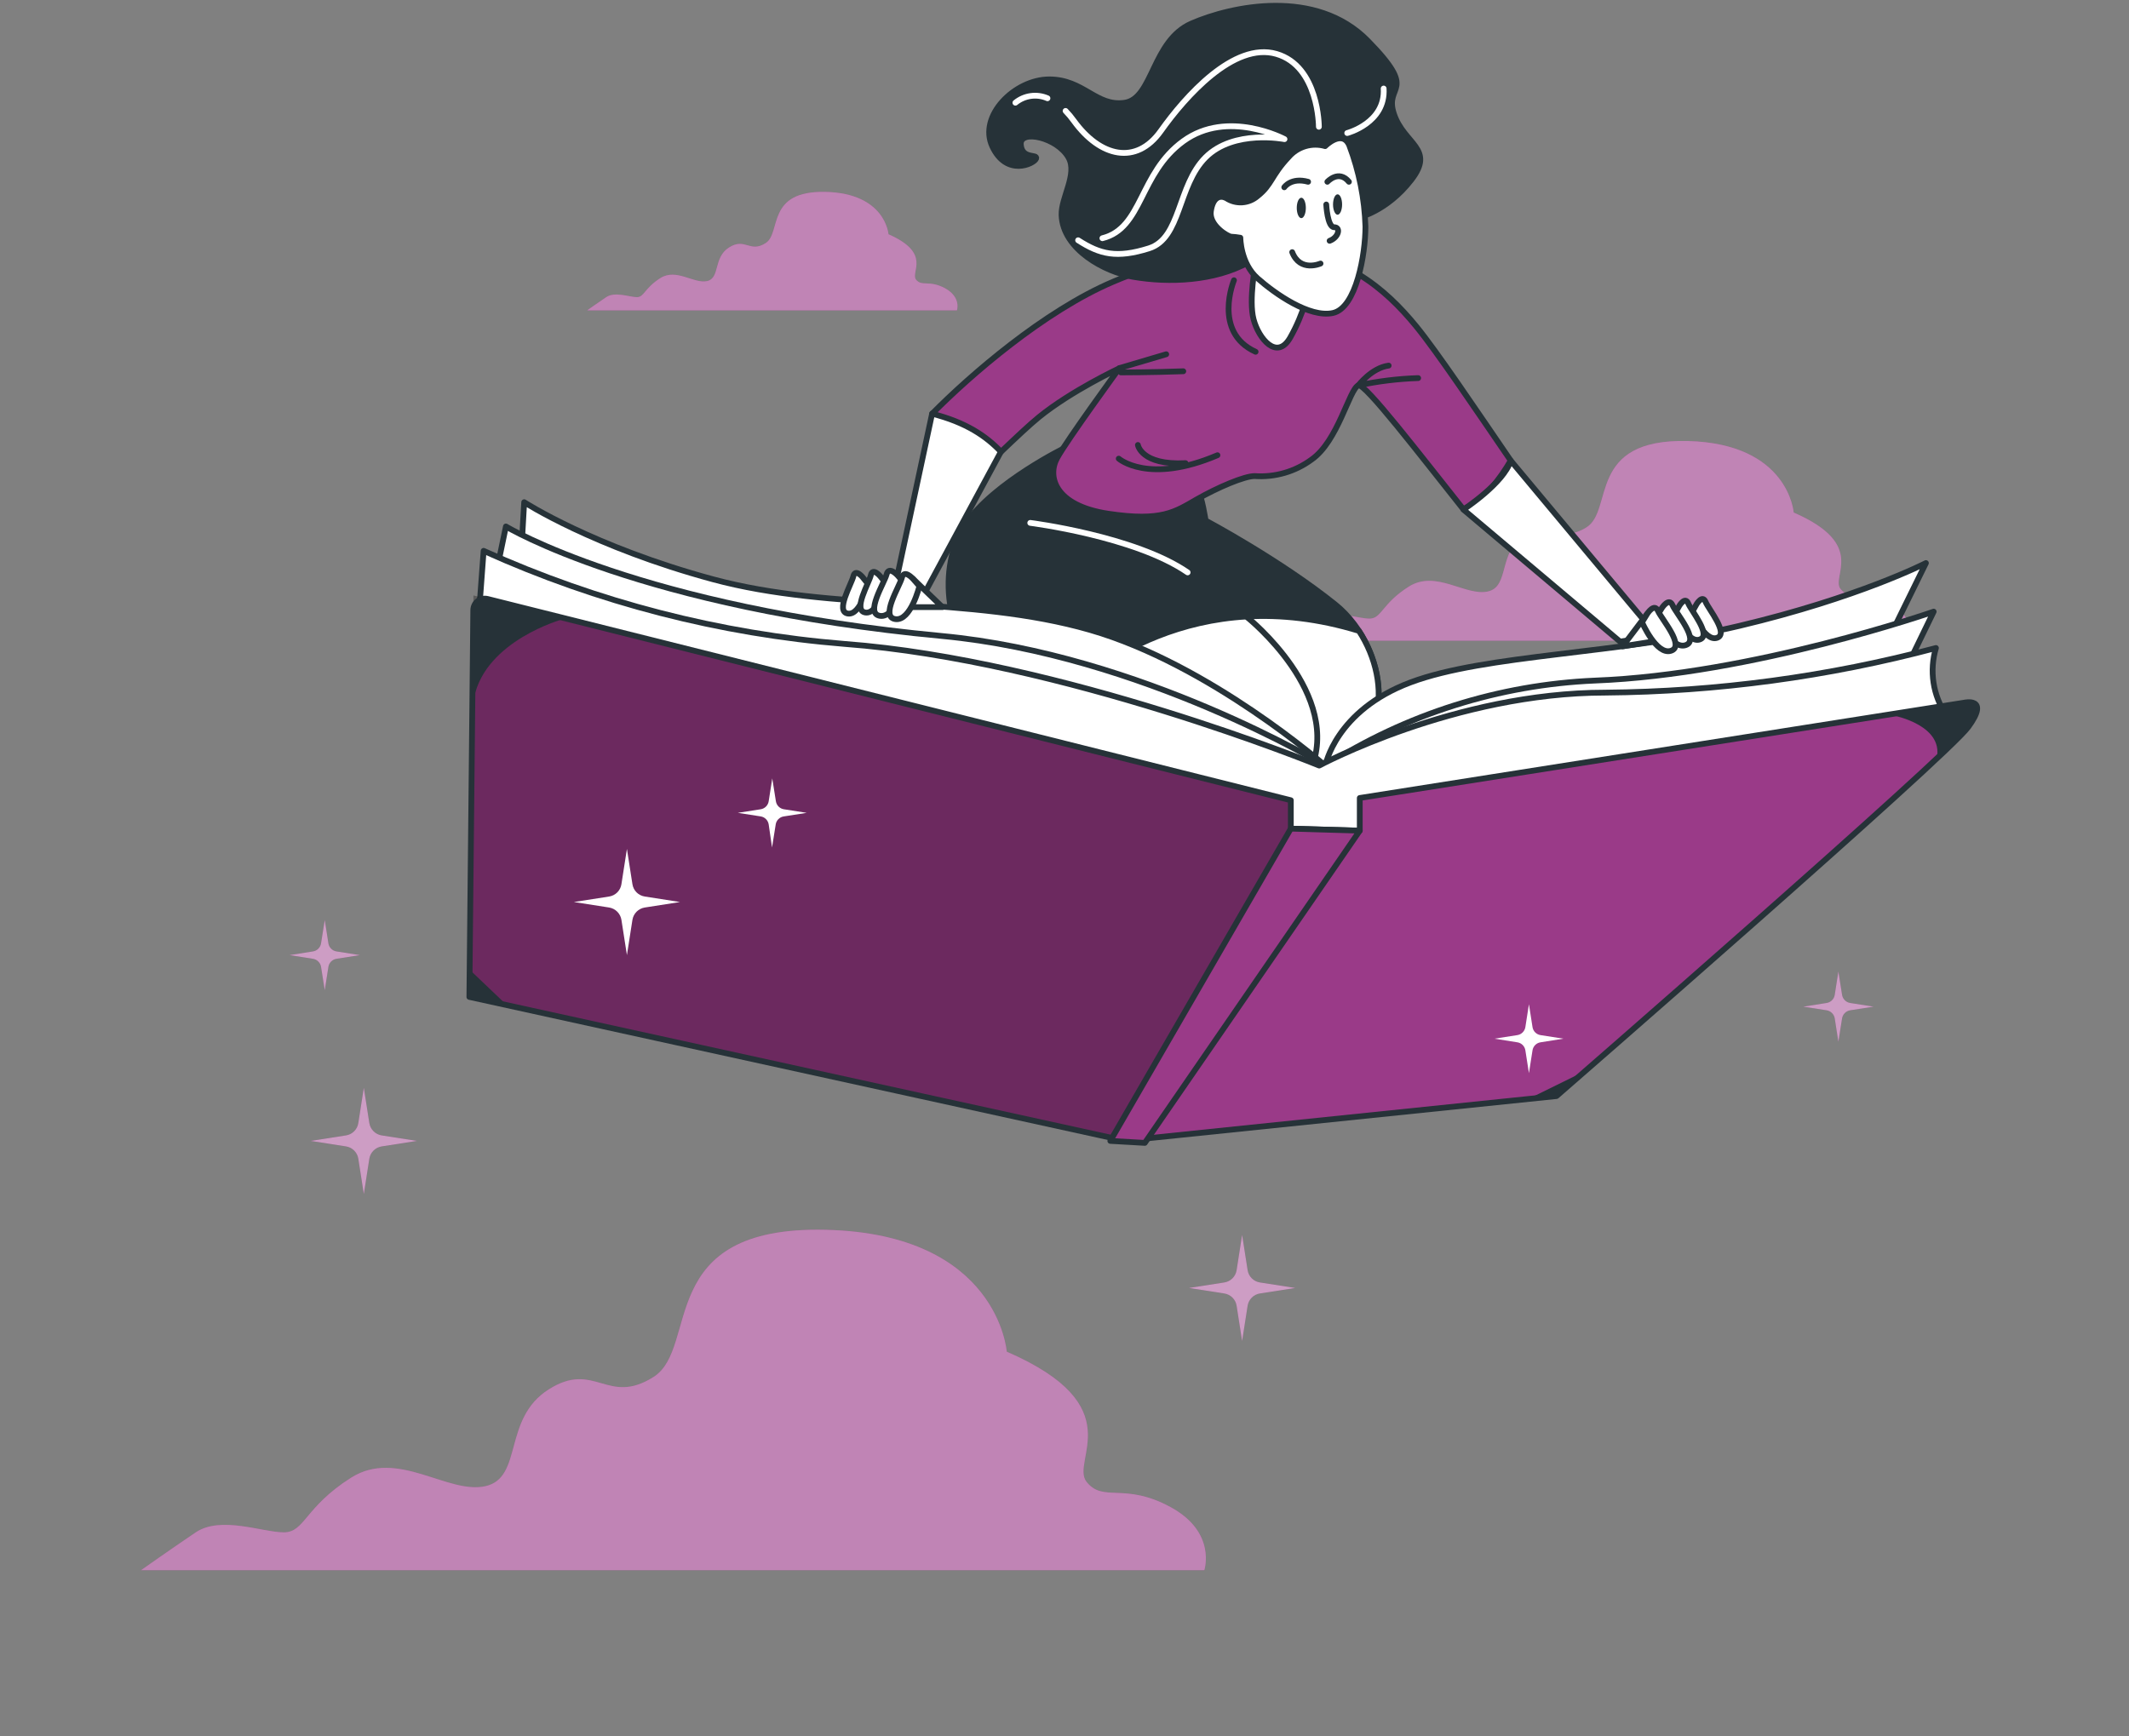 <svg width="369" height="301" viewBox="0 0 369 301" fill="none" xmlns="http://www.w3.org/2000/svg">
<rect x="0" y="0" width="369" height="301" fill="#808080" stroke="none"/>
<path d="M327.595 104.68C322.892 102.114 320.756 104.25 319.01 102.114C317.265 99.977 323.713 94.417 310.884 88.856C310.884 88.856 310.035 76.886 292.504 76.457C274.973 76.028 279.742 88.436 274.973 91.422C270.204 94.407 268.984 89.715 264.281 92.709C259.579 95.704 261.716 101.685 257.872 102.543C254.028 103.402 248.897 98.728 244.194 101.685C239.492 104.641 239.492 107.245 237.346 107.245C235.2 107.245 230.936 105.538 228.371 107.245C225.805 108.953 222.81 111.061 222.81 111.061H331.019C331.019 111.061 332.306 107.245 327.595 104.68Z" fill="#9A3A88"/>
<path opacity="0.5" d="M327.595 104.68C322.892 102.114 320.756 104.25 319.01 102.114C317.265 99.977 323.713 94.417 310.884 88.856C310.884 88.856 310.035 76.886 292.504 76.457C274.973 76.028 279.742 88.436 274.973 91.422C270.204 94.407 268.984 89.715 264.281 92.709C259.579 95.704 261.716 101.685 257.872 102.543C254.028 103.402 248.897 98.728 244.194 101.685C239.492 104.641 239.492 107.245 237.346 107.245C235.2 107.245 230.936 105.538 228.371 107.245C225.805 108.953 222.81 111.061 222.81 111.061H331.019C331.019 111.061 332.306 107.245 327.595 104.68Z" fill="#9A3A88"/>
<path d="M163.827 49.989C161.042 48.472 159.773 49.741 158.762 48.472C157.751 47.204 161.547 43.913 153.993 40.613C153.993 40.613 153.488 33.517 143.101 33.269C132.714 33.02 135.47 40.365 132.714 42.139C129.958 43.913 129.166 41.128 126.371 42.892C123.577 44.657 124.855 48.215 122.556 48.73C120.257 49.245 117.234 46.441 114.449 48.215C111.664 49.989 111.664 51.515 110.395 51.515C109.126 51.515 106.58 50.494 105.073 51.515C103.566 52.535 101.782 53.794 101.782 53.794H165.859C165.859 53.794 166.622 51.543 163.827 49.989Z" fill="#9A3A88"/>
<path opacity="0.5" d="M163.827 49.989C161.042 48.472 159.773 49.741 158.762 48.472C157.751 47.204 161.547 43.913 153.993 40.613C153.993 40.613 153.488 33.517 143.101 33.269C132.714 33.02 135.47 40.365 132.714 42.139C129.958 43.913 129.166 41.128 126.371 42.892C123.577 44.657 124.855 48.215 122.556 48.73C120.257 49.245 117.234 46.441 114.449 48.215C111.664 49.989 111.664 51.515 110.395 51.515C109.126 51.515 106.58 50.494 105.073 51.515C103.566 52.535 101.782 53.794 101.782 53.794H165.859C165.859 53.794 166.622 51.543 163.827 49.989Z" fill="#9A3A88"/>
<path d="M202.904 261.284C194.892 256.906 191.249 260.55 188.33 256.906C185.411 253.263 196.342 243.801 174.49 234.33C174.49 234.33 173.031 213.928 143.168 213.203C113.304 212.478 121.306 233.595 113.295 238.698C105.283 243.801 103.098 235.78 95.086 240.882C87.075 245.985 90.709 256.143 84.156 257.641C77.603 259.138 68.895 251.078 60.845 256.181C52.795 261.284 52.833 265.653 49.19 265.653C45.546 265.653 38.259 262.734 33.929 265.653C29.599 268.571 24.457 272.205 24.457 272.205H208.732C208.732 272.205 210.916 265.653 202.904 261.284Z" fill="#9A3A88"/>
<path opacity="0.5" d="M202.904 261.284C194.892 256.906 191.249 260.55 188.33 256.906C185.411 253.263 196.342 243.801 174.49 234.33C174.49 234.33 173.031 213.928 143.168 213.203C113.304 212.478 121.306 233.595 113.295 238.698C105.283 243.801 103.098 235.78 95.086 240.882C87.075 245.985 90.709 256.143 84.156 257.641C77.603 259.138 68.895 251.078 60.845 256.181C52.795 261.284 52.833 265.653 49.19 265.653C45.546 265.653 38.259 262.734 33.929 265.653C29.599 268.571 24.457 272.205 24.457 272.205H208.732C208.732 272.205 210.916 265.653 202.904 261.284Z" fill="#9A3A88"/>
<g opacity="0.5">
<path opacity="0.5" d="M327.595 104.68C322.892 102.114 320.756 104.25 319.01 102.114C317.265 99.977 323.713 94.417 310.884 88.856C310.884 88.856 310.035 76.886 292.504 76.457C274.973 76.028 279.742 88.436 274.973 91.422C270.204 94.407 268.984 89.715 264.281 92.709C259.579 95.704 261.716 101.685 257.872 102.543C254.028 103.402 248.897 98.728 244.194 101.685C239.492 104.641 239.492 107.245 237.346 107.245C235.2 107.245 230.936 105.538 228.371 107.245C225.805 108.953 222.81 111.061 222.81 111.061H331.019C331.019 111.061 332.306 107.245 327.595 104.68Z" fill="white"/>
<path opacity="0.5" d="M327.595 104.68C322.892 102.114 320.756 104.25 319.01 102.114C317.265 99.977 323.713 94.417 310.884 88.856C310.884 88.856 310.035 76.886 292.504 76.457C274.973 76.028 279.742 88.436 274.973 91.422C270.204 94.407 268.984 89.715 264.281 92.709C259.579 95.704 261.716 101.685 257.872 102.543C254.028 103.402 248.897 98.728 244.194 101.685C239.492 104.641 239.492 107.245 237.346 107.245C235.2 107.245 230.936 105.538 228.371 107.245C225.805 108.953 222.81 111.061 222.81 111.061H331.019C331.019 111.061 332.306 107.245 327.595 104.68Z" fill="white"/>
</g>
<g opacity="0.5">
<path opacity="0.5" d="M163.827 49.989C161.042 48.472 159.773 49.741 158.762 48.472C157.751 47.204 161.547 43.913 153.993 40.613C153.993 40.613 153.488 33.517 143.101 33.269C132.714 33.02 135.47 40.365 132.714 42.139C129.958 43.913 129.166 41.128 126.371 42.892C123.577 44.657 124.855 48.215 122.556 48.73C120.257 49.245 117.234 46.441 114.449 48.215C111.664 49.989 111.664 51.515 110.395 51.515C109.126 51.515 106.58 50.494 105.073 51.515C103.566 52.535 101.782 53.794 101.782 53.794H165.859C165.859 53.794 166.622 51.543 163.827 49.989Z" fill="white"/>
<path opacity="0.5" d="M163.827 49.989C161.042 48.472 159.773 49.741 158.762 48.472C157.751 47.204 161.547 43.913 153.993 40.613C153.993 40.613 153.488 33.517 143.101 33.269C132.714 33.02 135.47 40.365 132.714 42.139C129.958 43.913 129.166 41.128 126.371 42.892C123.577 44.657 124.855 48.215 122.556 48.73C120.257 49.245 117.234 46.441 114.449 48.215C111.664 49.989 111.664 51.515 110.395 51.515C109.126 51.515 106.58 50.494 105.073 51.515C103.566 52.535 101.782 53.794 101.782 53.794H165.859C165.859 53.794 166.622 51.543 163.827 49.989Z" fill="white"/>
</g>
<g opacity="0.5">
<path opacity="0.5" d="M202.904 261.284C194.892 256.906 191.249 260.55 188.33 256.906C185.411 253.263 196.342 243.801 174.49 234.33C174.49 234.33 173.031 213.928 143.168 213.203C113.304 212.478 121.306 233.595 113.295 238.698C105.283 243.801 103.098 235.78 95.086 240.882C87.075 245.985 90.709 256.143 84.156 257.641C77.603 259.138 68.895 251.078 60.845 256.181C52.795 261.284 52.833 265.653 49.19 265.653C45.546 265.653 38.259 262.734 33.929 265.653C29.599 268.571 24.457 272.205 24.457 272.205H208.732C208.732 272.205 210.916 265.653 202.904 261.284Z" fill="white"/>
<path opacity="0.5" d="M202.904 261.284C194.892 256.906 191.249 260.55 188.33 256.906C185.411 253.263 196.342 243.801 174.49 234.33C174.49 234.33 173.031 213.928 143.168 213.203C113.304 212.478 121.306 233.595 113.295 238.698C105.283 243.801 103.098 235.78 95.086 240.882C87.075 245.985 90.709 256.143 84.156 257.641C77.603 259.138 68.895 251.078 60.845 256.181C52.795 261.284 52.833 265.653 49.19 265.653C45.546 265.653 38.259 262.734 33.929 265.653C29.599 268.571 24.457 272.205 24.457 272.205H208.732C208.732 272.205 210.916 265.653 202.904 261.284Z" fill="white"/>
</g>
<path d="M184.811 77.515C184.811 77.515 172.316 83.553 167.318 90.869C162.32 98.184 163.779 111.69 171.477 116.058C179.174 120.427 206.042 136.47 224.994 134.181C243.946 131.892 241.028 112.52 231.451 104.813C221.875 97.106 208.961 90.239 208.961 90.239C208.961 90.239 208.341 86.081 207.502 84.621C206.662 83.162 197.096 73.767 184.811 77.515Z" fill="#263238" stroke="#263238" stroke-linecap="round" stroke-linejoin="round"/>
<path d="M235.534 109.372C207.168 100.693 188.483 116.23 182.626 122.182C194.358 128.277 211.641 135.764 224.994 134.152C240.846 132.235 241.39 118.357 235.534 109.372Z" fill="white" stroke="#263238" stroke-linecap="round" stroke-linejoin="round"/>
<path d="M216.248 107.083C216.248 107.083 232.911 120.436 227.074 133.732" stroke="#263238" stroke-linecap="round" stroke-linejoin="round"/>
<path d="M161.557 71.697L154.88 102.839H160.25L173.489 78.297C173.489 78.297 170.904 70.429 161.557 71.697Z" fill="white" stroke="#263238" stroke-linecap="round" stroke-linejoin="round"/>
<path d="M245.473 56.589C240.007 49.912 232.787 43.722 219.558 42.663C219.558 42.663 208.284 42.311 192.947 48.834C180.957 53.928 168.148 65.049 161.557 71.726C167.452 73.223 170.962 75.636 173.499 78.326C176.112 75.837 178.392 73.671 180.07 72.308C185.717 67.72 194.005 63.847 194.005 63.847C194.005 63.847 185.011 76.18 183.247 79.356C181.482 82.532 182.722 87.645 192.06 89.056C201.397 90.468 203.696 88.703 207.397 86.586C211.098 84.469 215.685 82.532 217.45 82.532C220.976 82.782 224.476 81.768 227.322 79.671C231.9 76.495 233.846 67.51 235.429 66.804C236.516 66.318 246.14 78.87 253.637 88.293L254.286 87.959C257.548 86.281 260.094 82.857 261.84 79.843C255.774 70.982 249.011 60.919 245.473 56.589Z" fill="#9A3A88" stroke="#263238" stroke-linecap="round" stroke-linejoin="round"/>
<path d="M213.873 48.587C213.873 48.587 210.134 57.581 217.621 60.986" stroke="#263238" stroke-linecap="round" stroke-linejoin="round"/>
<path d="M194.005 63.819L202.132 61.415" stroke="#263238" stroke-linecap="round" stroke-linejoin="round"/>
<path d="M193.9 79.509C193.9 79.509 199.022 84.03 211.012 78.918" stroke="#263238" stroke-linecap="round" stroke-linejoin="round"/>
<path d="M240.685 63.38C237.728 63.771 235.429 66.814 235.429 66.814C238.841 66.087 242.31 65.662 245.797 65.545" stroke="#263238" stroke-linecap="round" stroke-linejoin="round"/>
<path d="M194.272 64.563C194.272 64.563 199.776 64.563 205.089 64.362" stroke="#263238" stroke-linecap="round" stroke-linejoin="round"/>
<path d="M197.22 77.143C197.22 77.143 197.811 80.692 205.48 80.291" stroke="#263238" stroke-linecap="round" stroke-linejoin="round"/>
<path d="M217.622 45.658C217.622 45.658 216.391 52.001 217.269 55.349C218.146 58.697 221.322 62.579 223.621 58.525C225.92 54.471 227.141 49.941 227.141 47.776C227.141 45.611 219.205 41.605 217.622 45.658Z" fill="white" stroke="#263238" stroke-linecap="round" stroke-linejoin="round"/>
<path d="M235.429 37.723C235.429 37.723 240.36 36.664 244.595 31.199C248.83 25.733 243.364 25.037 241.6 19.753C239.835 14.469 246.045 16.224 237.06 7.058C228.075 -2.108 213.434 1.068 206.538 4.063C199.642 7.058 199.862 17.111 194.911 17.817C189.961 18.523 187.853 13.763 181.863 13.763C175.874 13.763 169.521 20.106 171.992 25.39C174.462 30.674 179.221 28.395 179.574 27.508C179.927 26.62 177.104 27.689 176.923 25.037C176.741 22.386 183.265 23.807 185.211 27.336C186.785 30.197 183.895 34.261 183.99 37.265C184.191 43.293 191.573 47.146 196.313 47.976C202.713 49.092 210.496 48.701 216.296 45.525C223.42 41.614 220.111 33.507 225.357 31.39C230.603 29.272 233.292 32.448 233.292 32.448L235.429 37.723Z" fill="#263238" stroke="#263238" stroke-linecap="round" stroke-linejoin="round"/>
<path d="M181.549 17.035C180.641 16.64 179.641 16.503 178.66 16.64C177.679 16.776 176.755 17.18 175.988 17.807" stroke="white" stroke-linecap="round" stroke-linejoin="round"/>
<path d="M228.59 21.976C228.59 21.976 228.59 11.484 221.227 9.347C213.864 7.211 205.451 16.711 201.197 22.7C196.943 28.69 190.705 27.26 186.118 20.945C185.686 20.337 185.208 19.763 184.687 19.229" stroke="white" stroke-linecap="round" stroke-linejoin="round"/>
<path d="M186.861 41.653C190.677 44.104 193.538 44.809 199.137 43.054C204.736 41.3 204.049 32.181 208.951 27.279C213.854 22.376 222.629 24.122 222.629 24.122C222.629 24.122 212.814 18.857 205.098 24.465C197.382 30.073 198.078 39.545 191.068 41.3" stroke="white" stroke-linecap="round" stroke-linejoin="round"/>
<path d="M233.502 23.063C233.502 23.063 240.179 21.308 239.817 15.347" stroke="white" stroke-linecap="round" stroke-linejoin="round"/>
<path d="M178.563 90.649C178.563 90.649 196.686 92.938 205.842 99.233" stroke="white" stroke-linecap="round" stroke-linejoin="round"/>
<path d="M229.678 25.333C228.549 25.009 227.351 25.017 226.226 25.355C225.102 25.693 224.098 26.348 223.335 27.241C220.34 30.407 220.474 32.01 217.975 33.984C217.229 34.636 216.29 35.023 215.302 35.087C214.314 35.151 213.332 34.887 212.509 34.337C211.451 33.812 210.22 34.165 209.867 36.626C209.514 39.087 212.862 41.032 213.396 41.032C213.927 41.061 214.456 41.122 214.98 41.214C214.98 41.214 214.98 45.62 217.975 48.262C220.97 50.904 226.969 55.139 231.023 54.262C235.076 53.384 236.66 44.037 236.66 39.278C236.511 34.452 235.56 29.684 233.846 25.171C232.606 22.386 229.678 25.333 229.678 25.333Z" fill="white" stroke="#263238" stroke-linecap="round" stroke-linejoin="round"/>
<path d="M226.33 36.044C226.33 36.998 225.986 37.818 225.548 37.818C225.109 37.818 224.756 37.026 224.756 36.044C224.756 35.062 225.109 34.279 225.548 34.279C225.986 34.279 226.33 35.071 226.33 36.044Z" fill="#263238"/>
<path d="M232.615 35.453C232.615 36.407 232.262 37.227 231.833 37.227C231.404 37.227 231.042 36.435 231.042 35.453C231.042 34.47 231.394 33.688 231.833 33.688C232.272 33.688 232.615 34.48 232.615 35.453Z" fill="#263238"/>
<path d="M222.591 32.467C222.591 32.467 223.764 30.703 226.721 31.514" stroke="#263238" stroke-linecap="round" stroke-linejoin="round"/>
<path d="M230.059 31.514C230.059 31.514 232.024 29.348 233.798 31.514" stroke="#263238" stroke-linecap="round" stroke-linejoin="round"/>
<path d="M229.868 35.453C229.868 35.453 230.059 39.392 231.242 39.392C232.424 39.392 232.024 41.156 230.45 41.748" stroke="#263238" stroke-linecap="round" stroke-linejoin="round"/>
<path d="M228.876 45.687C228.876 45.687 225.338 47.261 223.964 43.713" stroke="#263238" stroke-linecap="round" stroke-linejoin="round"/>
<path d="M229.706 132.75C229.706 132.75 209.676 115.181 188.921 109.201C168.167 103.22 144.284 106.034 123.538 100.416C102.793 94.798 90.852 87.063 90.852 87.063L89.793 105.691L229.048 143.308L324.313 116.945L333.804 97.612C333.804 97.612 322.206 103.583 301.46 108.504C280.715 113.426 257.471 113.416 244.452 118.309C231.432 123.202 229.706 132.75 229.706 132.75Z" fill="white" stroke="#263238" stroke-linecap="round" stroke-linejoin="round"/>
<path d="M87.685 91.269C87.685 91.269 110.92 105.338 163.264 110.259C197.744 113.493 229.706 132.75 229.706 132.75C243.711 123.796 259.835 118.702 276.442 117.985C303.864 116.936 335.149 106.034 335.149 106.034L329.187 118.309L226.892 138.339L85.577 101.427L87.685 91.269Z" fill="white" stroke="#263238" stroke-linecap="round" stroke-linejoin="round"/>
<path d="M83.823 95.495C103.598 104.426 124.764 109.885 146.392 111.633C184 114.447 228.648 132.721 228.648 132.721C228.648 132.721 252.197 120.074 278.245 120.074C297.592 119.909 316.842 117.31 335.54 112.339C334.959 114.282 334.815 116.329 335.118 118.334C335.421 120.34 336.165 122.253 337.295 123.937L228.295 147.162L83.117 104.956L83.823 95.495Z" fill="white" stroke="#263238" stroke-linecap="round" stroke-linejoin="round"/>
<path d="M84.528 103.84L223.726 138.73V143.652L235.677 144.005V138.339L340.433 121.819C340.433 121.819 345.002 120.761 341.139 126.035C337.276 131.31 269.775 190.016 269.775 190.016L194.902 197.751L81.352 172.829L82.029 105.767C82.031 105.463 82.103 105.163 82.238 104.891C82.373 104.618 82.568 104.38 82.809 104.195C83.05 104.009 83.33 103.88 83.628 103.819C83.926 103.758 84.234 103.765 84.528 103.84Z" fill="#9A3A88"/>
<path opacity="0.3" d="M223.726 143.652V138.73L82.058 103.23L81.362 172.829L194.902 197.79L196.934 197.58L226.902 143.747L223.726 143.652Z" fill="black"/>
<path d="M84.528 103.84L223.726 138.73V143.652L235.677 144.005V138.339L340.433 121.819C340.433 121.819 345.002 120.761 341.139 126.035C337.276 131.31 269.775 190.016 269.775 190.016L194.902 197.751L81.352 172.829L82.029 105.767C82.031 105.463 82.103 105.163 82.238 104.891C82.373 104.618 82.568 104.38 82.809 104.195C83.05 104.009 83.33 103.88 83.628 103.819C83.926 103.758 84.234 103.765 84.528 103.84Z" stroke="#263238" stroke-linecap="round" stroke-linejoin="round"/>
<path d="M223.726 143.652L192.441 197.79L198.422 198.133L235.677 144.005L223.726 143.652Z" fill="#9A3A88" stroke="#263238" stroke-linecap="round" stroke-linejoin="round"/>
<path d="M328.139 124.032C328.139 124.032 337.476 125.778 335.531 132.006L341.139 126.054C341.139 126.054 343.705 122.859 342.532 122.239C341.358 121.619 328.139 124.032 328.139 124.032Z" fill="#263238"/>
<path d="M97.433 107.379C97.433 107.379 84.223 111.032 82.173 120.904L82.058 105.767C82.058 105.767 82.459 103.487 84.547 103.859C86.636 104.231 97.433 107.379 97.433 107.379Z" fill="#263238"/>
<path d="M81.486 168.193L88.124 174.517L81.362 172.829L81.486 168.193Z" fill="#263238"/>
<path d="M264.997 190.464L274.001 186.039L269.261 190.15L264.997 190.464Z" fill="#263238"/>
<path d="M261.84 79.852L287.173 110.221L280.792 111.232L253.637 88.341C253.637 88.341 260.667 83.734 261.84 79.852Z" fill="white" stroke="#263238" stroke-linecap="round" stroke-linejoin="round"/>
<path d="M149.501 100.054C149.501 100.054 148.233 98.518 147.908 99.891C147.584 101.265 144.713 106.034 146.955 106.368C149.196 106.702 150.465 101.255 150.465 101.255L149.501 100.054Z" fill="white" stroke="#263238" stroke-linecap="round" stroke-linejoin="round"/>
<path d="M152.534 99.873C152.534 99.873 151.256 98.337 150.941 99.701C150.627 101.065 147.746 105.843 149.988 106.187C152.229 106.53 153.507 101.065 153.507 101.065L152.534 99.873Z" fill="white" stroke="#263238" stroke-linecap="round" stroke-linejoin="round"/>
<path d="M155.577 99.758C155.577 99.758 154.06 98.051 153.669 99.567C153.278 101.084 149.854 106.387 152.534 106.768C155.215 107.15 156.702 101.046 156.702 101.046L155.577 99.758Z" fill="white" stroke="#263238" stroke-linecap="round" stroke-linejoin="round"/>
<path d="M158.228 100.33L163.341 105.252H157.284L158.228 100.33Z" fill="white" stroke="#263238" stroke-linecap="round" stroke-linejoin="round"/>
<path d="M158.228 100.33C158.228 100.33 156.712 98.623 156.321 100.139C155.93 101.656 152.506 106.959 155.186 107.331C157.866 107.703 159.354 101.608 159.354 101.608L158.228 100.33Z" fill="white" stroke="#263238" stroke-linecap="round" stroke-linejoin="round"/>
<path d="M294.049 104.746C294.049 104.746 295.07 103.03 295.604 104.327C296.138 105.624 299.715 109.897 297.569 110.584C295.423 111.27 293.296 106.082 293.296 106.082L294.049 104.746Z" fill="white" stroke="#263238" stroke-linecap="round" stroke-linejoin="round"/>
<path d="M291.055 105.032C291.055 105.032 292.075 103.316 292.609 104.613C293.144 105.91 296.73 110.183 294.574 110.87C292.419 111.556 290.301 106.368 290.301 106.368L291.055 105.032Z" fill="white" stroke="#263238" stroke-linecap="round" stroke-linejoin="round"/>
<path d="M288.041 105.404C288.041 105.404 289.271 103.497 289.881 104.918C290.492 106.339 294.65 111.061 292.132 111.852C289.614 112.644 287.125 106.892 287.125 106.892L288.041 105.404Z" fill="white" stroke="#263238" stroke-linecap="round" stroke-linejoin="round"/>
<path d="M285.513 106.387L281.23 112.052L287.22 111.099L285.513 106.387Z" fill="white" stroke="#263238" stroke-linecap="round" stroke-linejoin="round"/>
<path d="M285.513 106.387C285.513 106.387 286.734 104.479 287.354 105.9C287.974 107.322 292.123 112.033 289.605 112.825C287.087 113.617 284.598 107.875 284.598 107.875L285.513 106.387Z" fill="white" stroke="#263238" stroke-linecap="round" stroke-linejoin="round"/>
<path d="M111.75 157.329L117.854 156.376L111.75 155.422C111.212 155.34 110.715 155.089 110.33 154.705C109.946 154.32 109.695 153.823 109.613 153.285L108.659 147.171L107.706 153.285C107.625 153.821 107.375 154.318 106.992 154.702C106.61 155.086 106.114 155.338 105.579 155.422L99.465 156.376L105.579 157.329C106.113 157.417 106.606 157.67 106.987 158.054C107.369 158.437 107.621 158.931 107.706 159.466L108.659 165.58L109.613 159.466C109.699 158.93 109.952 158.435 110.335 158.051C110.719 157.668 111.214 157.415 111.75 157.329Z" fill="white"/>
<path d="M66.148 198.743L72.262 197.79L66.148 196.836C65.613 196.749 65.119 196.496 64.736 196.112C64.352 195.729 64.099 195.235 64.012 194.699L63.058 188.585L62.104 194.699C62.022 195.236 61.77 195.733 61.386 196.117C61.001 196.501 60.505 196.753 59.968 196.836L53.854 197.79L59.968 198.743C60.505 198.826 61.001 199.078 61.386 199.462C61.77 199.846 62.022 200.343 62.104 200.88L63.058 206.994L64.012 200.88C64.099 200.345 64.352 199.85 64.736 199.467C65.119 199.084 65.613 198.83 66.148 198.743Z" fill="#9A3A88"/>
<path opacity="0.5" d="M66.148 198.743L72.262 197.79L66.148 196.836C65.613 196.749 65.119 196.496 64.736 196.112C64.352 195.729 64.099 195.235 64.012 194.699L63.058 188.585L62.104 194.699C62.022 195.236 61.77 195.733 61.386 196.117C61.001 196.501 60.505 196.753 59.968 196.836L53.854 197.79L59.968 198.743C60.505 198.826 61.001 199.078 61.386 199.462C61.77 199.846 62.022 200.343 62.104 200.88L63.058 206.994L64.012 200.88C64.099 200.345 64.352 199.85 64.736 199.467C65.119 199.084 65.613 198.83 66.148 198.743Z" fill="white"/>
<path d="M218.375 224.239L224.489 223.285L218.375 222.331C217.839 222.249 217.344 221.998 216.96 221.616C216.576 221.234 216.323 220.739 216.239 220.204L215.285 214.09L214.331 220.204C214.246 220.739 213.994 221.234 213.61 221.616C213.226 221.998 212.73 222.249 212.194 222.331L206.081 223.285L212.194 224.239C212.73 224.321 213.226 224.571 213.61 224.954C213.994 225.336 214.246 225.83 214.331 226.365L215.285 232.479L216.239 226.365C216.323 225.83 216.576 225.336 216.96 224.954C217.344 224.571 217.839 224.321 218.375 224.239Z" fill="#9A3A88"/>
<path opacity="0.5" d="M218.375 224.239L224.489 223.285L218.375 222.331C217.839 222.249 217.344 221.998 216.96 221.616C216.576 221.234 216.323 220.739 216.239 220.204L215.285 214.09L214.331 220.204C214.246 220.739 213.994 221.234 213.61 221.616C213.226 221.998 212.73 222.249 212.194 222.331L206.081 223.285L212.194 224.239C212.73 224.321 213.226 224.571 213.61 224.954C213.994 225.336 214.246 225.83 214.331 226.365L215.285 232.479L216.239 226.365C216.323 225.83 216.576 225.336 216.96 224.954C217.344 224.571 217.839 224.321 218.375 224.239Z" fill="white"/>
<path d="M58.327 166.219L62.371 165.58L58.327 164.941C57.972 164.886 57.644 164.72 57.391 164.466C57.137 164.212 56.97 163.884 56.916 163.529L56.286 159.495L55.647 163.529C55.593 163.884 55.426 164.212 55.172 164.466C54.919 164.72 54.59 164.886 54.236 164.941L50.191 165.58L54.236 166.219C54.59 166.273 54.919 166.44 55.172 166.694C55.426 166.947 55.593 167.276 55.647 167.63L56.286 171.665L56.916 167.63C56.97 167.276 57.137 166.947 57.391 166.694C57.644 166.44 57.972 166.273 58.327 166.219Z" fill="#9A3A88"/>
<path opacity="0.5" d="M58.327 166.219L62.371 165.58L58.327 164.941C57.972 164.886 57.644 164.72 57.391 164.466C57.137 164.212 56.97 163.884 56.916 163.529L56.286 159.495L55.647 163.529C55.593 163.884 55.426 164.212 55.172 164.466C54.919 164.72 54.59 164.886 54.236 164.941L50.191 165.58L54.236 166.219C54.59 166.273 54.919 166.44 55.172 166.694C55.426 166.947 55.593 167.276 55.647 167.63L56.286 171.665L56.916 167.63C56.97 167.276 57.137 166.947 57.391 166.694C57.644 166.44 57.972 166.273 58.327 166.219Z" fill="white"/>
<path d="M320.68 175.146L324.724 174.517L320.68 173.878C320.326 173.822 319.998 173.655 319.745 173.401C319.491 173.148 319.324 172.82 319.268 172.466L318.629 168.422L318 172.466C317.944 172.82 317.777 173.148 317.523 173.401C317.27 173.655 316.942 173.822 316.588 173.878L312.544 174.517L316.588 175.146C316.942 175.202 317.27 175.369 317.523 175.623C317.777 175.876 317.944 176.204 318 176.558L318.629 180.602L319.268 176.558C319.324 176.204 319.491 175.876 319.745 175.623C319.998 175.369 320.326 175.202 320.68 175.146Z" fill="#9A3A88"/>
<path opacity="0.5" d="M320.68 175.146L324.724 174.517L320.68 173.878C320.326 173.822 319.998 173.655 319.745 173.401C319.491 173.148 319.324 172.82 319.268 172.466L318.629 168.422L318 172.466C317.944 172.82 317.777 173.148 317.523 173.401C317.27 173.655 316.942 173.822 316.588 173.878L312.544 174.517L316.588 175.146C316.942 175.202 317.27 175.369 317.523 175.623C317.777 175.876 317.944 176.204 318 176.558L318.629 180.602L319.268 176.558C319.324 176.204 319.491 175.876 319.745 175.623C319.998 175.369 320.326 175.202 320.68 175.146Z" fill="white"/>
<path d="M135.862 141.534L139.82 140.915L135.862 140.295C135.514 140.24 135.193 140.077 134.945 139.828C134.696 139.58 134.533 139.259 134.479 138.912L133.849 134.944L133.229 138.912C133.173 139.258 133.01 139.579 132.762 139.827C132.513 140.075 132.193 140.239 131.846 140.295L127.878 140.915L131.846 141.534C132.193 141.59 132.513 141.754 132.762 142.002C133.01 142.251 133.173 142.571 133.229 142.918L133.811 146.923L134.441 142.956C134.489 142.596 134.655 142.262 134.912 142.005C135.168 141.749 135.502 141.583 135.862 141.534Z" fill="white"/>
<path d="M267 180.698L270.967 180.068L267 179.448C266.653 179.392 266.333 179.229 266.084 178.98C265.836 178.732 265.672 178.412 265.617 178.065L264.997 174.097L264.377 178.065C264.321 178.412 264.157 178.732 263.909 178.98C263.661 179.229 263.34 179.392 262.994 179.448L259.026 180.068L262.994 180.698C263.341 180.752 263.662 180.915 263.911 181.164C264.159 181.412 264.322 181.733 264.377 182.081L264.997 186.039L265.617 182.081C265.671 181.733 265.834 181.412 266.083 181.164C266.331 180.915 266.652 180.752 267 180.698Z" fill="white"/>
</svg>
